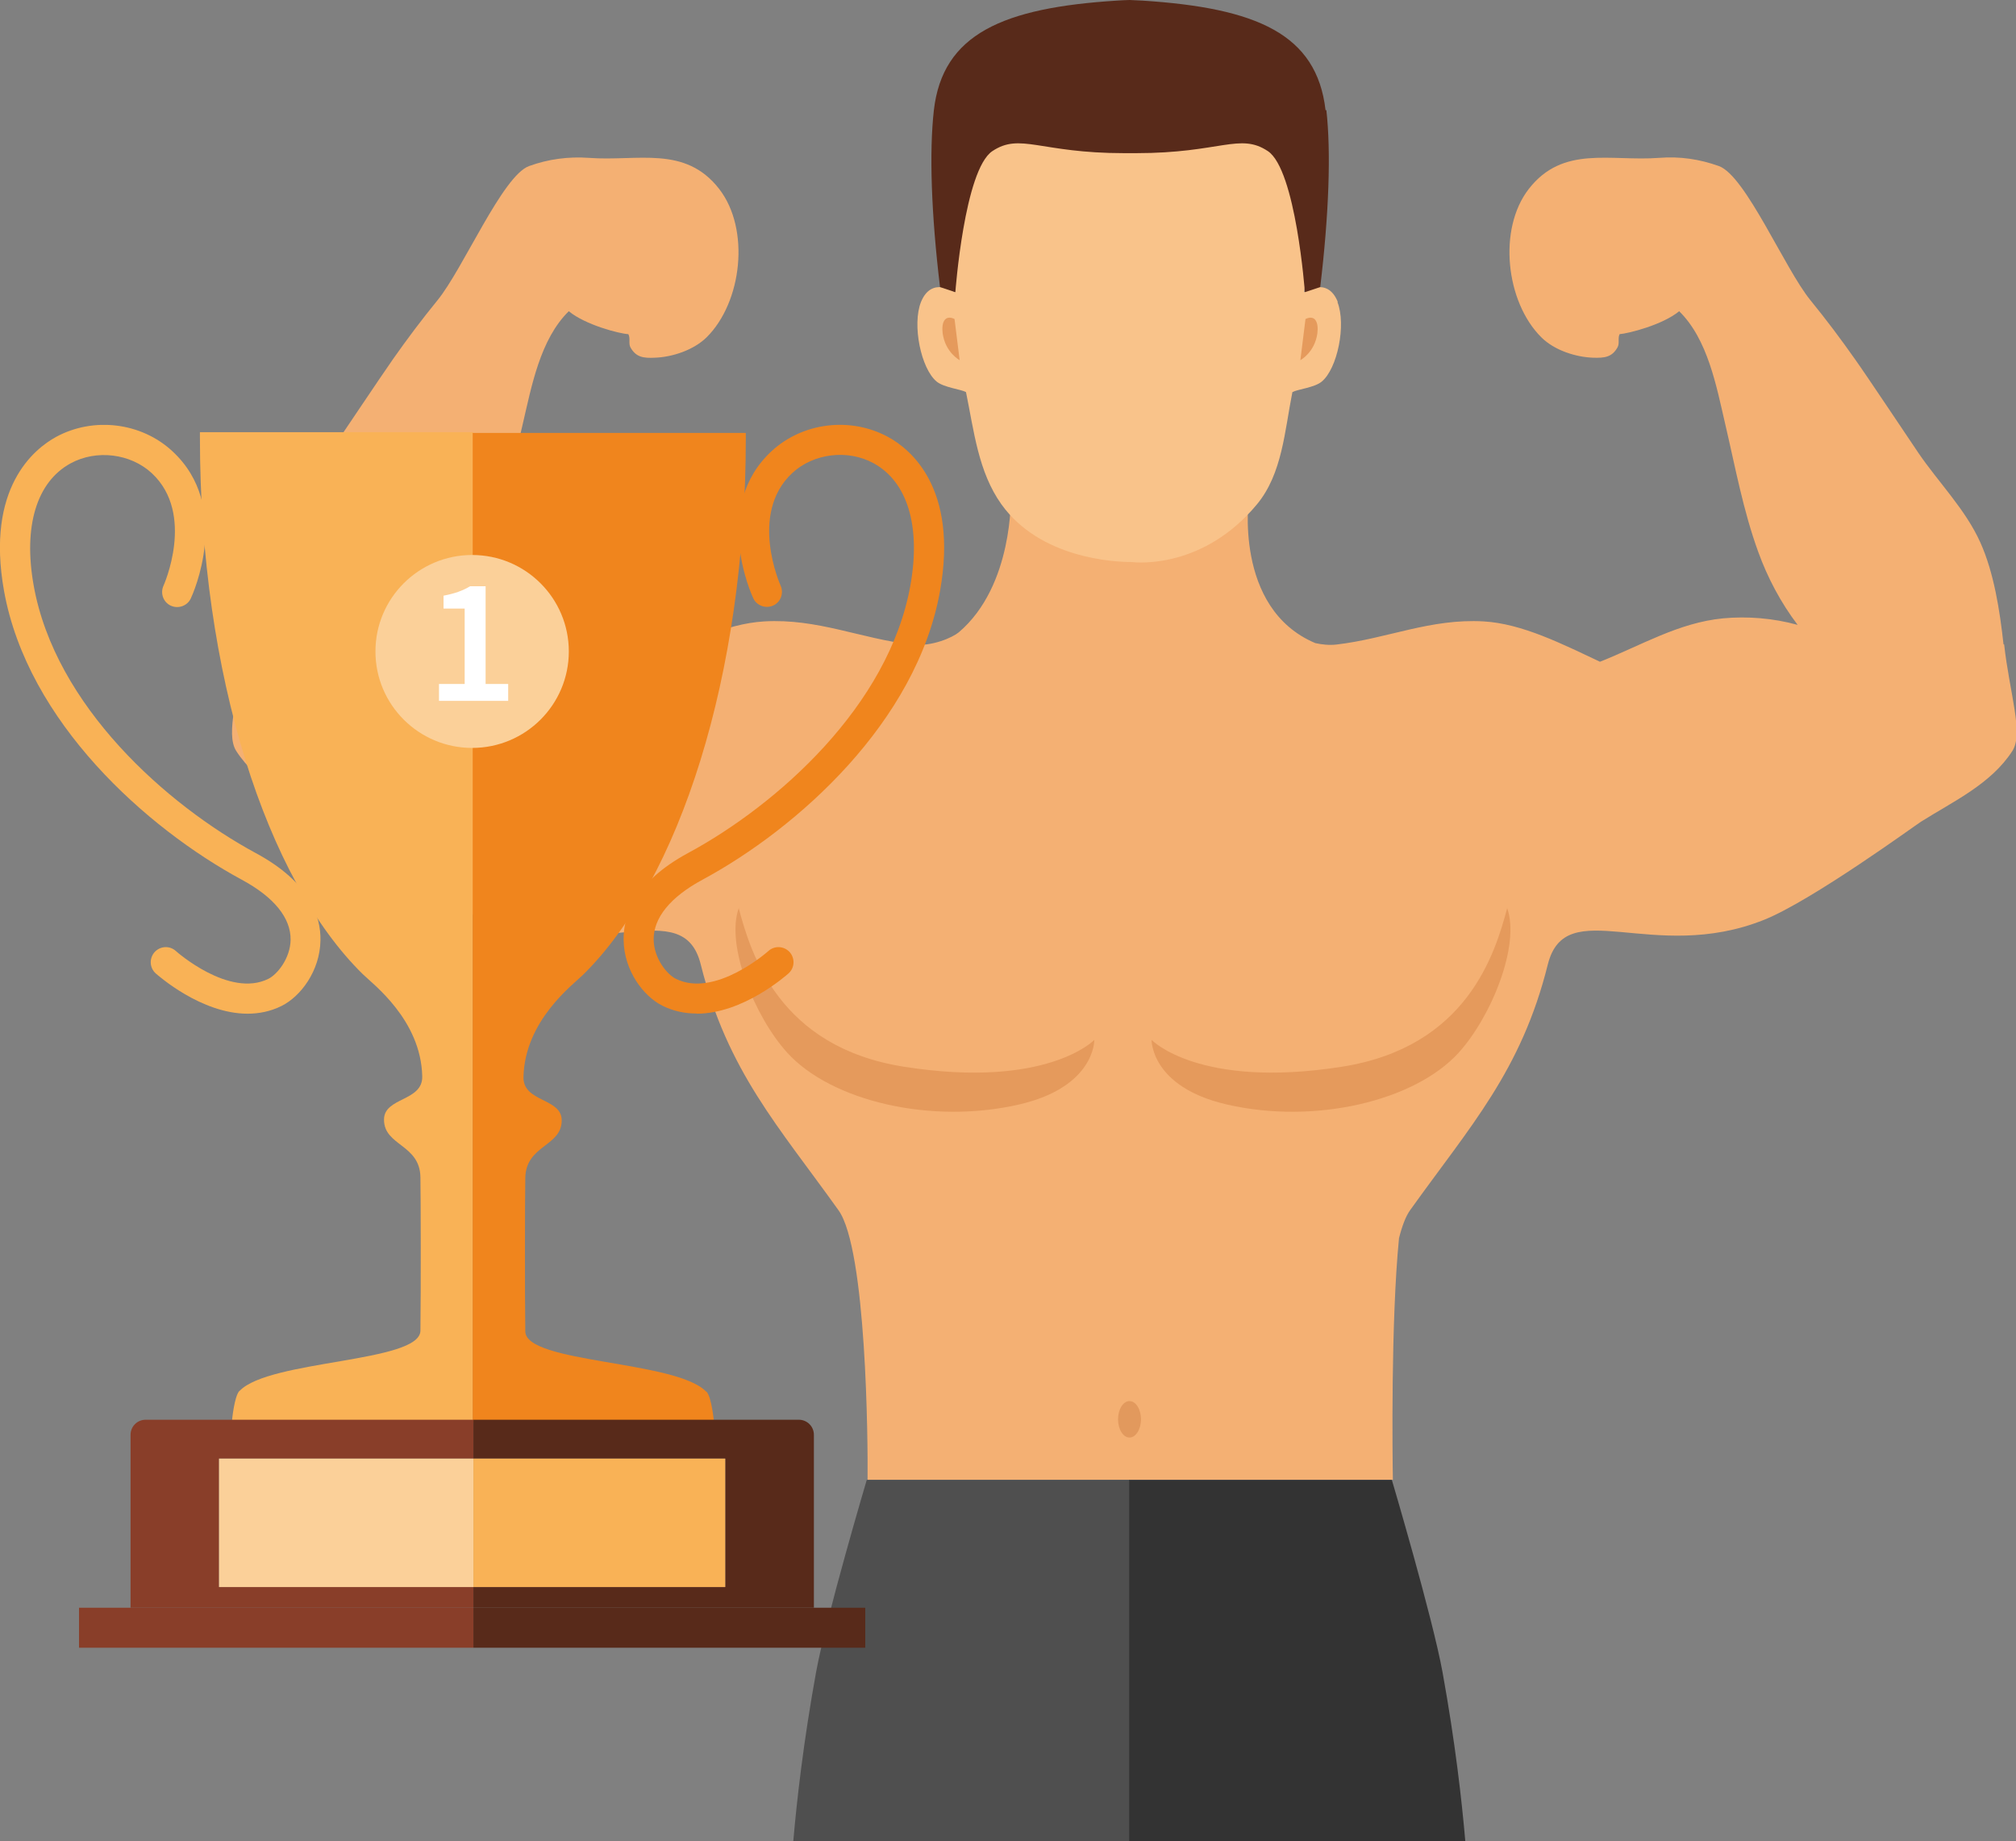 <svg width="427" height="390" viewBox="0 0 427 390" fill="none" xmlns="http://www.w3.org/2000/svg">
<rect x="0" y="0" width="427" height="390" fill="#808080" stroke="none"/>
<g clip-path="url(#clip0_686_8472)">
<path d="M239.235 390V313.457H183.582C183.582 313.457 174.957 342.556 172.833 354.265C170.146 369.097 168.759 381.457 168.022 390H239.235Z" fill="#4F4F4F"/>
<path d="M310.362 390C309.625 381.457 308.238 369.097 305.551 354.265C303.427 342.556 294.802 313.457 294.802 313.457H239.149V390H310.362Z" fill="#333333"/>
<path d="M424.356 136.476C423.576 129.321 422.319 121.298 419.458 114.923C416.337 107.941 410.616 102.216 406.325 95.928C404.635 93.456 395.489 79.709 392.889 76.066C389.898 71.816 386.777 67.653 383.483 63.619C378.022 56.941 369.743 37.209 364.065 35.171C359.947 33.696 355.786 33.089 351.409 33.436C341.05 34.217 331.037 30.704 323.799 40.028C317.211 48.528 318.944 63.966 326.443 71.425C329.26 74.244 333.811 75.632 337.365 75.762C339.836 75.849 341.44 75.675 342.61 73.55C343.087 72.683 342.61 71.642 343.043 70.775C344.864 70.645 352.146 68.823 355.656 65.918C361.724 71.859 363.545 81.79 365.409 89.813C367.533 98.877 369.223 108.201 372.43 116.961C374.337 122.252 377.155 127.629 380.752 132.356C375.594 130.925 370.046 130.491 364.975 130.968C355.526 131.879 347.551 136.736 338.882 140.162C330.864 136.389 322.412 132.096 314.263 131.619C302.95 130.968 293.848 135.262 283.056 136.519C281.495 136.693 279.978 136.519 278.591 136.216C261.124 128.843 264.548 105.078 264.548 105.078L238.889 105.208L214.096 105.078C214.096 105.078 214.703 124.03 203.087 133.917C201.916 134.915 197.495 137.04 193.074 136.519C182.282 135.262 173.18 130.968 161.867 131.619C153.675 132.096 145.266 136.389 137.248 140.162C128.579 136.78 120.604 131.879 111.155 130.968C106.084 130.491 100.536 130.882 95.378 132.356C98.975 127.629 101.793 122.252 103.7 116.961C106.864 108.157 108.554 98.877 110.721 89.813C112.585 81.834 114.406 71.859 120.474 65.918C123.985 68.823 131.223 70.688 133.087 70.775C133.563 71.642 133.087 72.727 133.52 73.55C134.69 75.675 136.294 75.892 138.765 75.762C142.319 75.632 146.87 74.201 149.687 71.425C157.186 63.966 158.92 48.528 152.331 40.028C145.093 30.704 135.081 34.217 124.721 33.436C120.344 33.132 116.139 33.696 112.065 35.171C106.43 37.209 98.108 56.941 92.647 63.619C89.353 67.653 86.232 71.816 83.242 76.066C80.684 79.709 71.495 93.456 69.805 95.928C65.471 102.216 59.793 107.941 56.672 114.923C53.811 121.298 52.554 129.364 51.774 136.476C50.647 146.971 47.656 155.341 50.04 159.07C54.548 166.052 62.48 169.695 69.371 174.032C70.368 174.639 92.344 190.728 102.573 194.805C126.238 204.302 144.659 189.08 148.43 204.302C154.065 226.853 164.901 238.562 177.601 256.343C183.539 264.626 183.842 305.391 183.755 313.414H295.019C294.932 308.296 294.585 279.848 296.319 262.241C296.969 259.682 297.749 257.6 298.659 256.343C311.359 238.562 322.195 226.896 327.83 204.302C331.644 189.08 350.022 204.302 373.687 194.805C383.916 190.685 405.892 174.639 406.889 174.032C413.78 169.695 421.712 166.052 426.22 159.07C428.647 155.341 425.656 146.971 424.486 136.476H424.356Z" fill="#F4B073"/>
<path d="M319.248 192.29C316.647 202.047 310.709 221.779 284.226 225.942C253.929 230.713 243.916 220.261 243.916 220.261C243.916 220.261 243.7 230.192 259.78 233.922C278.505 238.259 299.656 233.185 308.932 222.993C315.867 215.361 322.065 200.139 319.204 192.29H319.248Z" fill="#E59A5C"/>
<path d="M156.449 192.29C159.05 202.047 164.988 221.779 191.471 225.942C221.768 230.713 231.78 220.261 231.78 220.261C231.78 220.261 231.997 230.192 215.916 233.922C197.192 238.259 176.04 233.185 166.765 222.993C159.83 215.361 153.632 200.139 156.492 192.29H156.449Z" fill="#E59A5C"/>
<path d="M283.359 63.967C281.149 58.416 276.207 61.885 276.207 61.885C276.771 58.285 282.232 22.594 265.155 12.924C256.183 7.85 243.613 7.676 239.235 7.719V7.459C237.978 7.503 223.805 6.939 213.272 12.924C196.195 22.594 201.656 58.285 202.22 61.885C202.22 61.885 197.322 58.416 195.068 63.967C193.161 68.78 195.068 78.104 198.406 80.836C199.966 82.094 203.52 82.441 204.604 83.048C206.294 91.288 207.204 99.961 212.102 106.813C220.294 118.262 235.941 119.043 239.669 119.043C241.142 119.216 254.969 120.387 266.238 106.813C271.613 100.308 272.09 91.288 273.737 83.048C274.864 82.441 278.418 82.094 279.935 80.836C283.272 78.104 285.18 68.78 283.272 63.967H283.359Z" fill="#F9C38A"/>
<path d="M202.176 67.566L203.26 76.283C203.26 76.283 200.226 74.678 199.663 70.602C199.359 68.173 200.183 66.612 202.176 67.566Z" fill="#E59A5C"/>
<path d="M276.511 67.566L275.427 76.283C275.427 76.283 278.461 74.678 279.025 70.602C279.328 68.173 278.505 66.612 276.511 67.566Z" fill="#E59A5C"/>
<path d="M280.759 23.331C278.895 7.199 266.152 1.691 242.009 0.13C241.099 0.087 240.189 0.043 239.279 0C238.368 0 237.458 0.087 236.548 0.13C212.406 1.648 199.663 7.199 197.799 23.331C196.802 32.178 197.235 45.232 199.099 60.801L202.35 61.885C202.35 61.885 204.257 35.951 210.195 32.005C216.133 28.058 220.251 32.439 238.065 32.439C238.498 32.439 238.932 32.439 239.365 32.439C239.799 32.439 240.189 32.439 240.666 32.439C258.48 32.439 262.598 28.058 268.536 32.005C274.474 35.951 276.381 61.885 276.381 61.885L279.632 60.801C281.495 45.232 281.929 32.135 280.932 23.331H280.759Z" fill="#582A1A"/>
<path d="M241.663 300.62C241.663 302.745 240.579 304.48 239.235 304.48C237.892 304.48 236.808 302.745 236.808 300.62C236.808 298.495 237.892 296.761 239.235 296.761C240.579 296.761 241.663 298.495 241.663 300.62Z" fill="#E2995D"/>
</g>
<g clip-path="url(#clip1_686_8472)">
<path d="M52.449 214.709C42.576 214.709 33.475 206.59 32.973 206.167C31.662 204.974 31.585 202.973 32.742 201.665C33.938 200.357 35.943 200.241 37.254 201.434C37.37 201.55 48.554 211.439 56.845 207.322C58.774 206.36 61.473 202.973 61.55 199.087C61.627 194.431 58.041 190.006 51.176 186.312C31.045 175.423 5.823 152.913 0.848 125.131C-3.047 103.275 7.25 95.079 11.878 92.54C19.823 88.23 29.927 89.461 36.521 95.579C49.248 107.354 40.802 125.939 40.416 126.747C39.684 128.325 37.794 129.017 36.174 128.286C34.593 127.555 33.899 125.67 34.632 124.054C34.632 124.054 41.458 108.893 32.163 100.235C27.651 96.041 20.401 95.156 14.925 98.157C7.752 102.082 4.898 111.51 7.135 124.015C11.685 149.527 35.326 170.497 54.184 180.694C65.677 186.889 67.991 194.162 67.875 199.203C67.759 205.667 63.671 211.054 59.661 213.055C57.27 214.248 54.801 214.709 52.41 214.709H52.449Z" fill="#F9B256"/>
<path d="M147.551 214.709C157.424 214.709 166.525 206.59 167.027 206.167C168.338 204.974 168.415 202.973 167.258 201.665C166.062 200.357 164.057 200.241 162.746 201.434C162.63 201.55 151.446 211.439 143.155 207.322C141.226 206.36 138.527 202.973 138.45 199.087C138.373 194.431 141.959 190.006 148.824 186.312C168.916 175.461 194.177 152.913 199.113 125.131C203.008 103.237 192.711 95.041 188.083 92.54C180.139 88.23 170.035 89.461 163.44 95.541C150.713 107.315 159.159 125.901 159.545 126.709C160.278 128.286 162.167 128.979 163.787 128.248C165.368 127.517 166.062 125.631 165.33 124.015C165.33 124.015 158.504 108.855 167.798 100.197C172.31 96.003 179.56 95.118 185.037 98.119C192.21 102.044 195.064 111.471 192.827 123.977C188.276 149.488 164.636 170.459 145.777 180.656C134.285 186.851 131.971 194.123 132.086 199.164C132.202 205.628 136.29 211.016 140.301 213.016C142.692 214.209 145.16 214.671 147.551 214.671V214.709Z" fill="#F0851D"/>
<path d="M50.714 294.591C49.595 295.784 49.132 300.979 49.132 300.979L100.193 301.248V91.539H42.345C42.345 91.924 42.345 92.347 42.345 92.732C42.345 142.985 56.46 186.312 76.822 206.321C78.982 208.438 89.163 216.018 89.433 227.985C89.549 233.333 81.334 232.371 81.334 237.143C81.334 242.722 88.932 242.337 89.047 249.34C89.125 253.765 89.163 273.082 89.047 281.855C88.97 288.627 57.115 287.973 50.752 294.591H50.714Z" fill="#F9B256"/>
<path d="M149.634 294.745C150.752 295.938 151.215 301.133 151.215 301.133L100.116 301.402V91.693H157.964C157.964 92.078 157.964 92.501 157.964 92.886C157.964 143.139 143.849 186.466 123.486 206.475C121.327 208.591 111.145 216.172 110.875 228.139C110.76 233.487 118.974 232.525 118.974 237.296C118.974 242.876 111.377 242.491 111.261 249.494C111.184 253.919 111.145 273.236 111.261 282.009C111.338 288.781 143.193 288.127 149.556 294.745H149.634Z" fill="#F0851D"/>
<path d="M100 158.415C111.31 158.415 120.478 149.267 120.478 137.983C120.478 126.699 111.31 117.551 100 117.551C88.69 117.551 79.522 126.699 79.522 137.983C79.522 149.267 88.69 158.415 100 158.415Z" fill="#FBD099"/>
<path d="M92.981 144.871H98.419V128.902H93.945V126.17C96.375 125.708 98.033 125.093 99.576 124.169H102.854V144.871H107.636V148.449H92.981V144.871Z" fill="white"/>
<path d="M100.27 336.148H46.394V308.944H100.27V300.709H30.852C29.078 300.709 27.651 302.133 27.651 303.903V340.535H100.27V336.148Z" fill="#893E29"/>
<path d="M27.651 340.535H16.737V349H100.27V344.767V340.535H27.651Z" fill="#893E29"/>
<path d="M100.27 308.944H46.394V336.148H100.27V308.944Z" fill="#FBD099"/>
<path d="M153.606 308.944V336.148H100.27V340.535H172.387V303.903C172.387 302.133 170.96 300.709 169.186 300.709H100.27V308.944H153.606Z" fill="#582A1A"/>
<path d="M172.387 340.535H100.27V344.767V349H183.263V340.535H172.387Z" fill="#582A1A"/>
<path d="M153.606 308.944H100.27V336.148H153.606V308.944Z" fill="#F9B256"/>
</g>
<defs>
<clipPath id="clip0_686_8472">
<rect width="378" height="390" fill="white" transform="translate(49)"/>
</clipPath>
<clipPath id="clip1_686_8472">
<rect width="200" height="259" fill="white" transform="translate(0 90)"/>
</clipPath>
</defs>
</svg>
